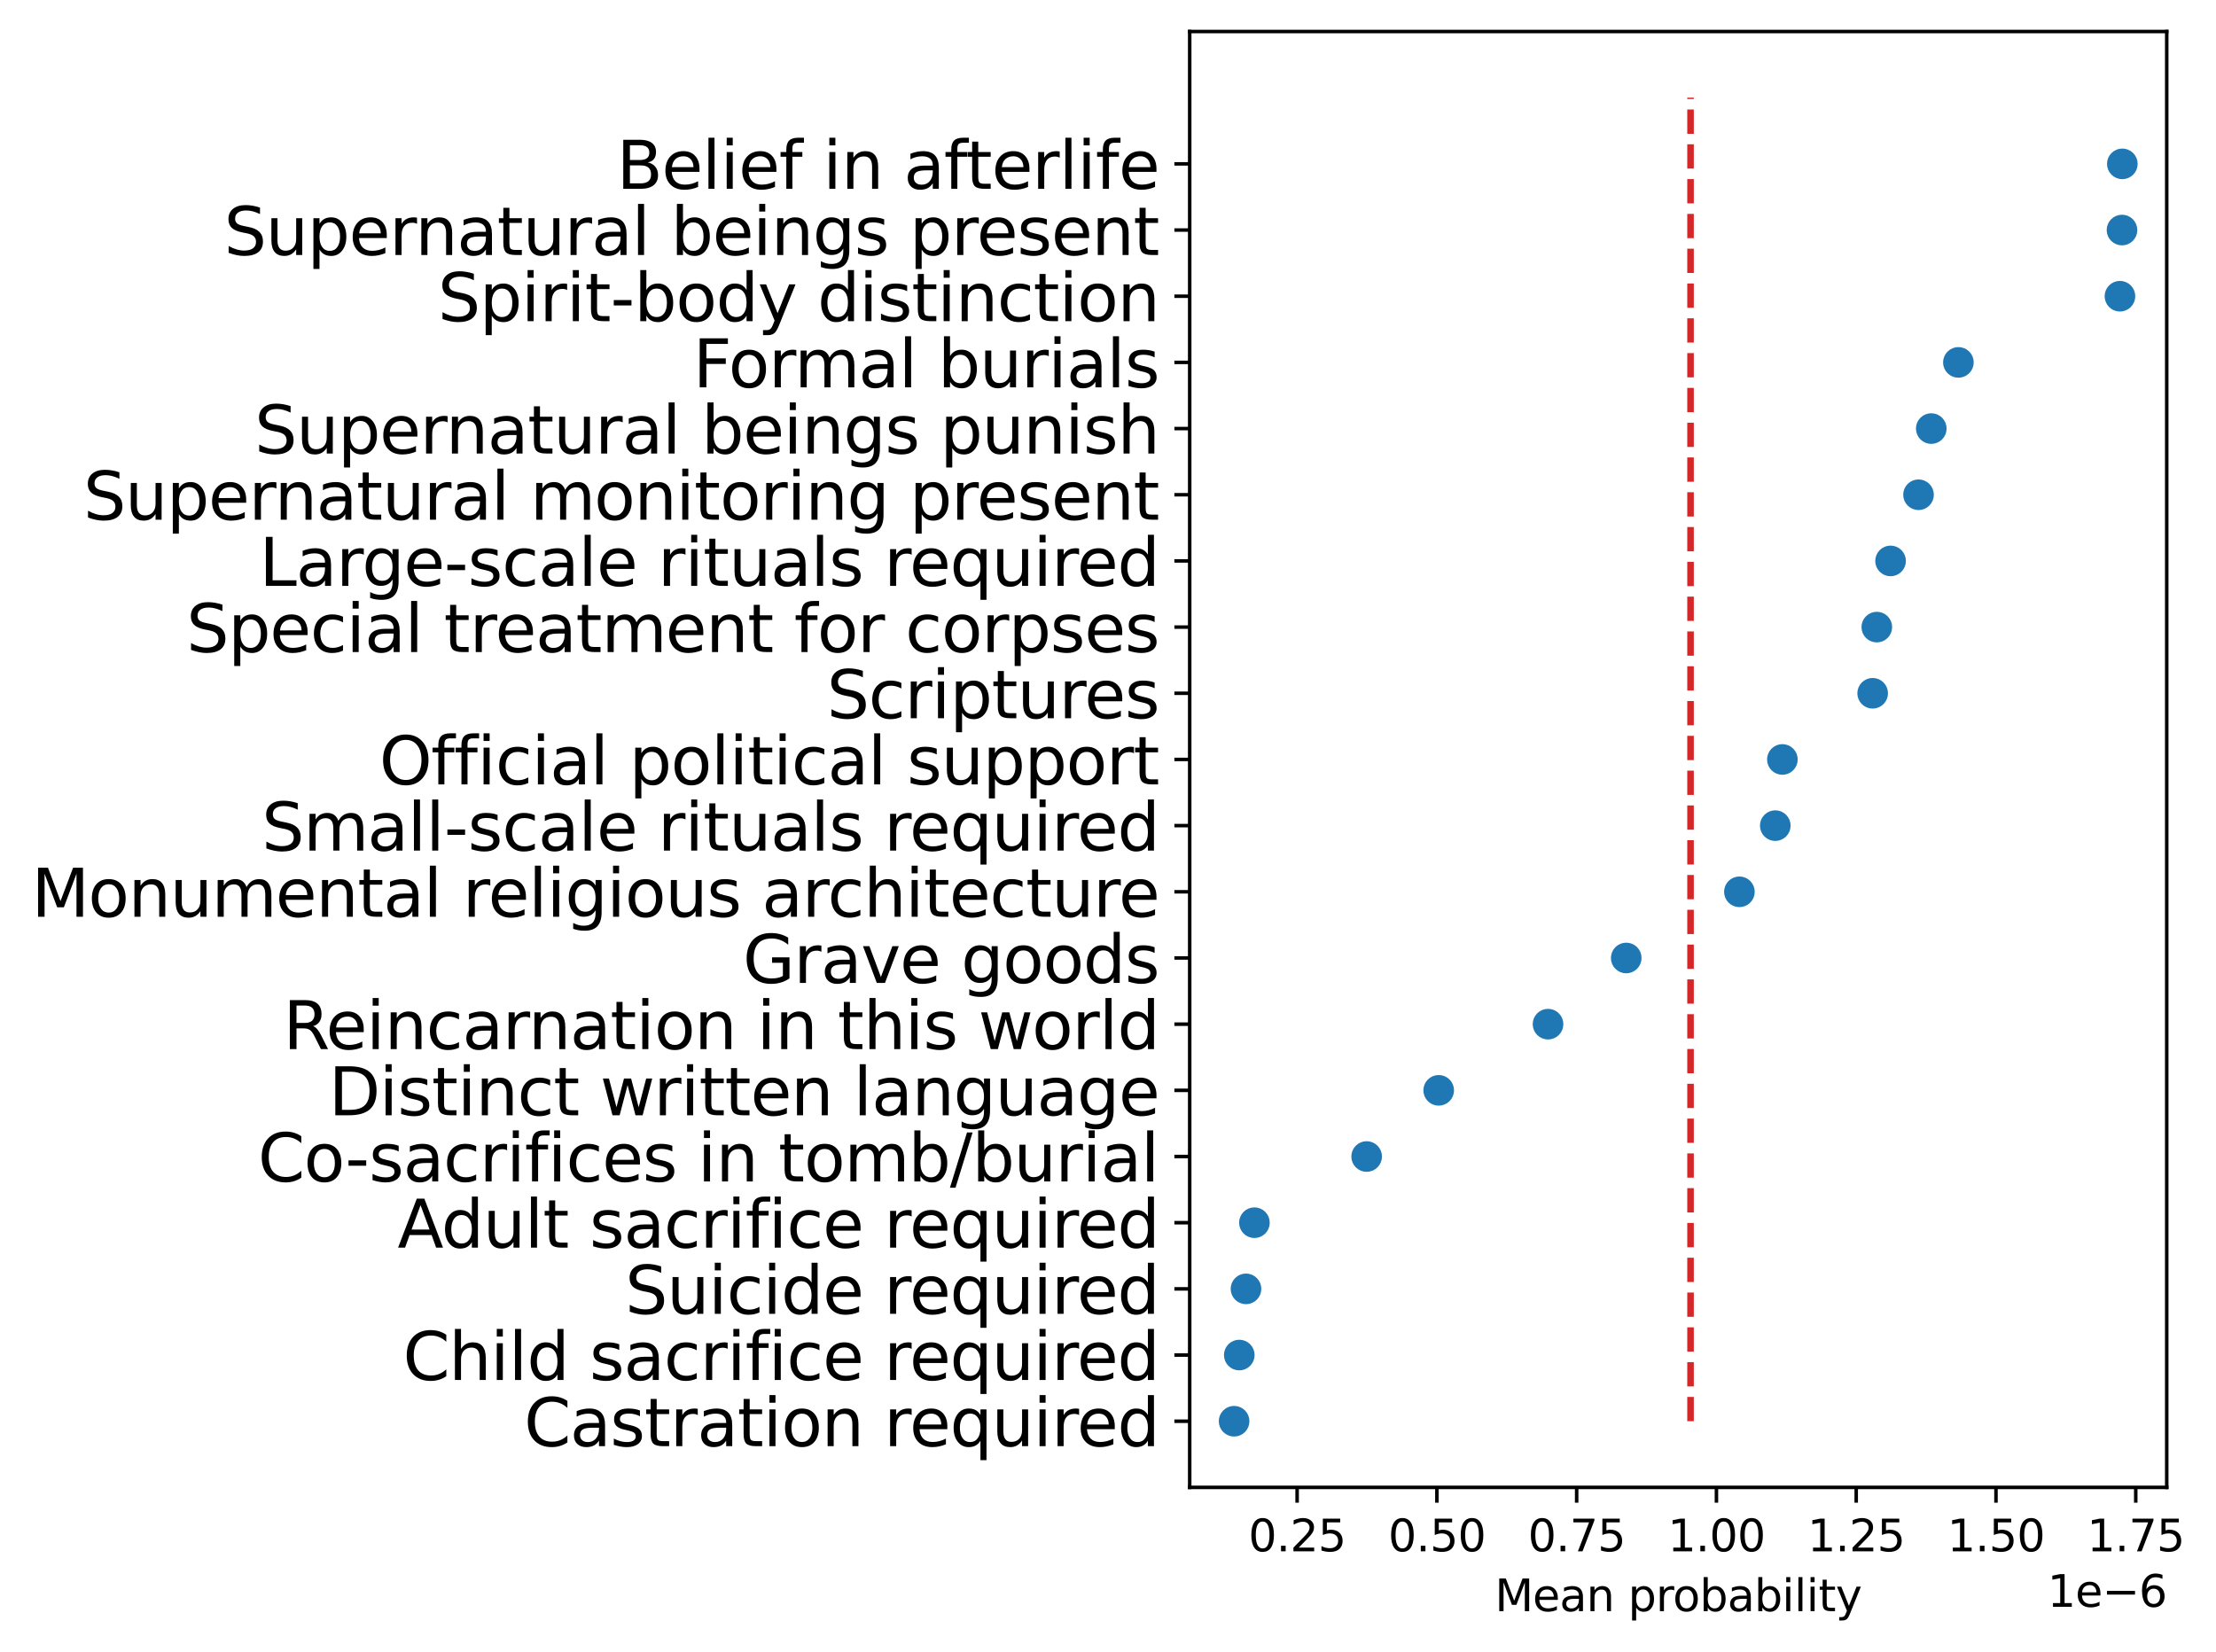<?xml version="1.0" encoding="utf-8" standalone="no"?>
<!DOCTYPE svg PUBLIC "-//W3C//DTD SVG 1.1//EN"
  "http://www.w3.org/Graphics/SVG/1.1/DTD/svg11.dtd">
<svg xmlns:xlink="http://www.w3.org/1999/xlink" width="506.234pt" height="377.396pt" viewBox="0 0 506.234 377.396" xmlns="http://www.w3.org/2000/svg" version="1.1">
 <defs>
  <style type="text/css">*{stroke-linejoin: round; stroke-linecap: butt}</style>
 </defs>
 <g id="figure_1">
  <g id="patch_1">
   <path d="M 0 377.396 
L 506.234 377.396 
L 506.234 0 
L 0 0 
z
" style="fill: #ffffff"/>
  </g>
  <g id="axes_1">
   <g id="patch_2">
    <path d="M 271.78 339.84 
L 494.98 339.84 
L 494.98 7.2 
L 271.78 7.2 
z
" style="fill: #ffffff"/>
   </g>
   <g id="PathCollection_1">
    <defs>
     <path id="me0ae8419fa" d="M 0 3 
C 0.796 3 1.559 2.684 2.121 2.121 
C 2.684 1.559 3 0.796 3 0 
C 3 -0.796 2.684 -1.559 2.121 -2.121 
C 1.559 -2.684 0.796 -3 0 -3 
C -0.796 -3 -1.559 -2.684 -2.121 -2.121 
C -2.684 -1.559 -3 -0.796 -3 0 
C -3 0.796 -2.684 1.559 -2.121 2.121 
C -1.559 2.684 -0.796 3 0 3 
z
" style="stroke: #1f77b4"/>
    </defs>
    <g clip-path="url(#p4488f226e0)">
     <use xlink:href="#me0ae8419fa" x="281.926" y="324.72" style="fill: #1f77b4; stroke: #1f77b4"/>
    </g>
   </g>
   <g id="PathCollection_2">
    <g clip-path="url(#p4488f226e0)">
     <use xlink:href="#me0ae8419fa" x="283.107" y="309.6" style="fill: #1f77b4; stroke: #1f77b4"/>
    </g>
   </g>
   <g id="PathCollection_3">
    <g clip-path="url(#p4488f226e0)">
     <use xlink:href="#me0ae8419fa" x="284.64" y="294.48" style="fill: #1f77b4; stroke: #1f77b4"/>
    </g>
   </g>
   <g id="PathCollection_4">
    <g clip-path="url(#p4488f226e0)">
     <use xlink:href="#me0ae8419fa" x="286.567" y="279.36" style="fill: #1f77b4; stroke: #1f77b4"/>
    </g>
   </g>
   <g id="PathCollection_5">
    <g clip-path="url(#p4488f226e0)">
     <use xlink:href="#me0ae8419fa" x="312.205" y="264.24" style="fill: #1f77b4; stroke: #1f77b4"/>
    </g>
   </g>
   <g id="PathCollection_6">
    <g clip-path="url(#p4488f226e0)">
     <use xlink:href="#me0ae8419fa" x="328.664" y="249.12" style="fill: #1f77b4; stroke: #1f77b4"/>
    </g>
   </g>
   <g id="PathCollection_7">
    <g clip-path="url(#p4488f226e0)">
     <use xlink:href="#me0ae8419fa" x="353.64" y="234" style="fill: #1f77b4; stroke: #1f77b4"/>
    </g>
   </g>
   <g id="PathCollection_8">
    <g clip-path="url(#p4488f226e0)">
     <use xlink:href="#me0ae8419fa" x="371.503" y="218.88" style="fill: #1f77b4; stroke: #1f77b4"/>
    </g>
   </g>
   <g id="PathCollection_9">
    <g clip-path="url(#p4488f226e0)">
     <use xlink:href="#me0ae8419fa" x="397.358" y="203.76" style="fill: #1f77b4; stroke: #1f77b4"/>
    </g>
   </g>
   <g id="PathCollection_10">
    <g clip-path="url(#p4488f226e0)">
     <use xlink:href="#me0ae8419fa" x="405.553" y="188.64" style="fill: #1f77b4; stroke: #1f77b4"/>
    </g>
   </g>
   <g id="PathCollection_11">
    <g clip-path="url(#p4488f226e0)">
     <use xlink:href="#me0ae8419fa" x="407.175" y="173.52" style="fill: #1f77b4; stroke: #1f77b4"/>
    </g>
   </g>
   <g id="PathCollection_12">
    <g clip-path="url(#p4488f226e0)">
     <use xlink:href="#me0ae8419fa" x="427.801" y="158.4" style="fill: #1f77b4; stroke: #1f77b4"/>
    </g>
   </g>
   <g id="PathCollection_13">
    <g clip-path="url(#p4488f226e0)">
     <use xlink:href="#me0ae8419fa" x="428.747" y="143.28" style="fill: #1f77b4; stroke: #1f77b4"/>
    </g>
   </g>
   <g id="PathCollection_14">
    <g clip-path="url(#p4488f226e0)">
     <use xlink:href="#me0ae8419fa" x="431.891" y="128.16" style="fill: #1f77b4; stroke: #1f77b4"/>
    </g>
   </g>
   <g id="PathCollection_15">
    <g clip-path="url(#p4488f226e0)">
     <use xlink:href="#me0ae8419fa" x="438.277" y="113.04" style="fill: #1f77b4; stroke: #1f77b4"/>
    </g>
   </g>
   <g id="PathCollection_16">
    <g clip-path="url(#p4488f226e0)">
     <use xlink:href="#me0ae8419fa" x="441.189" y="97.92" style="fill: #1f77b4; stroke: #1f77b4"/>
    </g>
   </g>
   <g id="PathCollection_17">
    <g clip-path="url(#p4488f226e0)">
     <use xlink:href="#me0ae8419fa" x="447.386" y="82.8" style="fill: #1f77b4; stroke: #1f77b4"/>
    </g>
   </g>
   <g id="PathCollection_18">
    <g clip-path="url(#p4488f226e0)">
     <use xlink:href="#me0ae8419fa" x="484.292" y="67.68" style="fill: #1f77b4; stroke: #1f77b4"/>
    </g>
   </g>
   <g id="PathCollection_19">
    <g clip-path="url(#p4488f226e0)">
     <use xlink:href="#me0ae8419fa" x="484.76" y="52.56" style="fill: #1f77b4; stroke: #1f77b4"/>
    </g>
   </g>
   <g id="PathCollection_20">
    <g clip-path="url(#p4488f226e0)">
     <use xlink:href="#me0ae8419fa" x="484.835" y="37.44" style="fill: #1f77b4; stroke: #1f77b4"/>
    </g>
   </g>
   <g id="matplotlib.axis_1">
    <g id="xtick_1">
     <g id="line2d_1">
      <defs>
       <path id="m51199b77d3" d="M 0 0 
L 0 3.5 
" style="stroke: #000000; stroke-width: 0.8"/>
      </defs>
      <g>
       <use xlink:href="#m51199b77d3" x="296.321" y="339.84" style="stroke: #000000; stroke-width: 0.8"/>
      </g>
     </g>
     <g id="text_1">
      <!-- 0.25 -->
      <g transform="translate(285.188 354.438) scale(0.1 -0.1)">
       <defs>
        <path id="DejaVuSans-30" d="M 2034 4250 
Q 1547 4250 1301 3770 
Q 1056 3291 1056 2328 
Q 1056 1369 1301 889 
Q 1547 409 2034 409 
Q 2525 409 2770 889 
Q 3016 1369 3016 2328 
Q 3016 3291 2770 3770 
Q 2525 4250 2034 4250 
z
M 2034 4750 
Q 2819 4750 3233 4129 
Q 3647 3509 3647 2328 
Q 3647 1150 3233 529 
Q 2819 -91 2034 -91 
Q 1250 -91 836 529 
Q 422 1150 422 2328 
Q 422 3509 836 4129 
Q 1250 4750 2034 4750 
z
" transform="scale(0.016)"/>
        <path id="DejaVuSans-2e" d="M 684 794 
L 1344 794 
L 1344 0 
L 684 0 
L 684 794 
z
" transform="scale(0.016)"/>
        <path id="DejaVuSans-32" d="M 1228 531 
L 3431 531 
L 3431 0 
L 469 0 
L 469 531 
Q 828 903 1448 1529 
Q 2069 2156 2228 2338 
Q 2531 2678 2651 2914 
Q 2772 3150 2772 3378 
Q 2772 3750 2511 3984 
Q 2250 4219 1831 4219 
Q 1534 4219 1204 4116 
Q 875 4013 500 3803 
L 500 4441 
Q 881 4594 1212 4672 
Q 1544 4750 1819 4750 
Q 2544 4750 2975 4387 
Q 3406 4025 3406 3419 
Q 3406 3131 3298 2873 
Q 3191 2616 2906 2266 
Q 2828 2175 2409 1742 
Q 1991 1309 1228 531 
z
" transform="scale(0.016)"/>
        <path id="DejaVuSans-35" d="M 691 4666 
L 3169 4666 
L 3169 4134 
L 1269 4134 
L 1269 2991 
Q 1406 3038 1543 3061 
Q 1681 3084 1819 3084 
Q 2600 3084 3056 2656 
Q 3513 2228 3513 1497 
Q 3513 744 3044 326 
Q 2575 -91 1722 -91 
Q 1428 -91 1123 -41 
Q 819 9 494 109 
L 494 744 
Q 775 591 1075 516 
Q 1375 441 1709 441 
Q 2250 441 2565 725 
Q 2881 1009 2881 1497 
Q 2881 1984 2565 2268 
Q 2250 2553 1709 2553 
Q 1456 2553 1204 2497 
Q 953 2441 691 2322 
L 691 4666 
z
" transform="scale(0.016)"/>
       </defs>
       <use xlink:href="#DejaVuSans-30"/>
       <use xlink:href="#DejaVuSans-2e" x="63.623"/>
       <use xlink:href="#DejaVuSans-32" x="95.41"/>
       <use xlink:href="#DejaVuSans-35" x="159.033"/>
      </g>
     </g>
    </g>
    <g id="xtick_2">
     <g id="line2d_2">
      <g>
       <use xlink:href="#m51199b77d3" x="328.251" y="339.84" style="stroke: #000000; stroke-width: 0.8"/>
      </g>
     </g>
     <g id="text_2">
      <!-- 0.50 -->
      <g transform="translate(317.118 354.438) scale(0.1 -0.1)">
       <use xlink:href="#DejaVuSans-30"/>
       <use xlink:href="#DejaVuSans-2e" x="63.623"/>
       <use xlink:href="#DejaVuSans-35" x="95.41"/>
       <use xlink:href="#DejaVuSans-30" x="159.033"/>
      </g>
     </g>
    </g>
    <g id="xtick_3">
     <g id="line2d_3">
      <g>
       <use xlink:href="#m51199b77d3" x="360.181" y="339.84" style="stroke: #000000; stroke-width: 0.8"/>
      </g>
     </g>
     <g id="text_3">
      <!-- 0.75 -->
      <g transform="translate(349.048 354.438) scale(0.1 -0.1)">
       <defs>
        <path id="DejaVuSans-37" d="M 525 4666 
L 3525 4666 
L 3525 4397 
L 1831 0 
L 1172 0 
L 2766 4134 
L 525 4134 
L 525 4666 
z
" transform="scale(0.016)"/>
       </defs>
       <use xlink:href="#DejaVuSans-30"/>
       <use xlink:href="#DejaVuSans-2e" x="63.623"/>
       <use xlink:href="#DejaVuSans-37" x="95.41"/>
       <use xlink:href="#DejaVuSans-35" x="159.033"/>
      </g>
     </g>
    </g>
    <g id="xtick_4">
     <g id="line2d_4">
      <g>
       <use xlink:href="#m51199b77d3" x="392.111" y="339.84" style="stroke: #000000; stroke-width: 0.8"/>
      </g>
     </g>
     <g id="text_4">
      <!-- 1.00 -->
      <g transform="translate(380.978 354.438) scale(0.1 -0.1)">
       <defs>
        <path id="DejaVuSans-31" d="M 794 531 
L 1825 531 
L 1825 4091 
L 703 3866 
L 703 4441 
L 1819 4666 
L 2450 4666 
L 2450 531 
L 3481 531 
L 3481 0 
L 794 0 
L 794 531 
z
" transform="scale(0.016)"/>
       </defs>
       <use xlink:href="#DejaVuSans-31"/>
       <use xlink:href="#DejaVuSans-2e" x="63.623"/>
       <use xlink:href="#DejaVuSans-30" x="95.41"/>
       <use xlink:href="#DejaVuSans-30" x="159.033"/>
      </g>
     </g>
    </g>
    <g id="xtick_5">
     <g id="line2d_5">
      <g>
       <use xlink:href="#m51199b77d3" x="424.041" y="339.84" style="stroke: #000000; stroke-width: 0.8"/>
      </g>
     </g>
     <g id="text_5">
      <!-- 1.25 -->
      <g transform="translate(412.908 354.438) scale(0.1 -0.1)">
       <use xlink:href="#DejaVuSans-31"/>
       <use xlink:href="#DejaVuSans-2e" x="63.623"/>
       <use xlink:href="#DejaVuSans-32" x="95.41"/>
       <use xlink:href="#DejaVuSans-35" x="159.033"/>
      </g>
     </g>
    </g>
    <g id="xtick_6">
     <g id="line2d_6">
      <g>
       <use xlink:href="#m51199b77d3" x="455.971" y="339.84" style="stroke: #000000; stroke-width: 0.8"/>
      </g>
     </g>
     <g id="text_6">
      <!-- 1.50 -->
      <g transform="translate(444.838 354.438) scale(0.1 -0.1)">
       <use xlink:href="#DejaVuSans-31"/>
       <use xlink:href="#DejaVuSans-2e" x="63.623"/>
       <use xlink:href="#DejaVuSans-35" x="95.41"/>
       <use xlink:href="#DejaVuSans-30" x="159.033"/>
      </g>
     </g>
    </g>
    <g id="xtick_7">
     <g id="line2d_7">
      <g>
       <use xlink:href="#m51199b77d3" x="487.901" y="339.84" style="stroke: #000000; stroke-width: 0.8"/>
      </g>
     </g>
     <g id="text_7">
      <!-- 1.75 -->
      <g transform="translate(476.768 354.438) scale(0.1 -0.1)">
       <use xlink:href="#DejaVuSans-31"/>
       <use xlink:href="#DejaVuSans-2e" x="63.623"/>
       <use xlink:href="#DejaVuSans-37" x="95.41"/>
       <use xlink:href="#DejaVuSans-35" x="159.033"/>
      </g>
     </g>
    </g>
    <g id="text_8">
     <!-- Mean probability -->
     <g transform="translate(341.492 368.117) scale(0.1 -0.1)">
      <defs>
       <path id="DejaVuSans-4d" d="M 628 4666 
L 1569 4666 
L 2759 1491 
L 3956 4666 
L 4897 4666 
L 4897 0 
L 4281 0 
L 4281 4097 
L 3078 897 
L 2444 897 
L 1241 4097 
L 1241 0 
L 628 0 
L 628 4666 
z
" transform="scale(0.016)"/>
       <path id="DejaVuSans-65" d="M 3597 1894 
L 3597 1613 
L 953 1613 
Q 991 1019 1311 708 
Q 1631 397 2203 397 
Q 2534 397 2845 478 
Q 3156 559 3463 722 
L 3463 178 
Q 3153 47 2828 -22 
Q 2503 -91 2169 -91 
Q 1331 -91 842 396 
Q 353 884 353 1716 
Q 353 2575 817 3079 
Q 1281 3584 2069 3584 
Q 2775 3584 3186 3129 
Q 3597 2675 3597 1894 
z
M 3022 2063 
Q 3016 2534 2758 2815 
Q 2500 3097 2075 3097 
Q 1594 3097 1305 2825 
Q 1016 2553 972 2059 
L 3022 2063 
z
" transform="scale(0.016)"/>
       <path id="DejaVuSans-61" d="M 2194 1759 
Q 1497 1759 1228 1600 
Q 959 1441 959 1056 
Q 959 750 1161 570 
Q 1363 391 1709 391 
Q 2188 391 2477 730 
Q 2766 1069 2766 1631 
L 2766 1759 
L 2194 1759 
z
M 3341 1997 
L 3341 0 
L 2766 0 
L 2766 531 
Q 2569 213 2275 61 
Q 1981 -91 1556 -91 
Q 1019 -91 701 211 
Q 384 513 384 1019 
Q 384 1609 779 1909 
Q 1175 2209 1959 2209 
L 2766 2209 
L 2766 2266 
Q 2766 2663 2505 2880 
Q 2244 3097 1772 3097 
Q 1472 3097 1187 3025 
Q 903 2953 641 2809 
L 641 3341 
Q 956 3463 1253 3523 
Q 1550 3584 1831 3584 
Q 2591 3584 2966 3190 
Q 3341 2797 3341 1997 
z
" transform="scale(0.016)"/>
       <path id="DejaVuSans-6e" d="M 3513 2113 
L 3513 0 
L 2938 0 
L 2938 2094 
Q 2938 2591 2744 2837 
Q 2550 3084 2163 3084 
Q 1697 3084 1428 2787 
Q 1159 2491 1159 1978 
L 1159 0 
L 581 0 
L 581 3500 
L 1159 3500 
L 1159 2956 
Q 1366 3272 1645 3428 
Q 1925 3584 2291 3584 
Q 2894 3584 3203 3211 
Q 3513 2838 3513 2113 
z
" transform="scale(0.016)"/>
       <path id="DejaVuSans-20" transform="scale(0.016)"/>
       <path id="DejaVuSans-70" d="M 1159 525 
L 1159 -1331 
L 581 -1331 
L 581 3500 
L 1159 3500 
L 1159 2969 
Q 1341 3281 1617 3432 
Q 1894 3584 2278 3584 
Q 2916 3584 3314 3078 
Q 3713 2572 3713 1747 
Q 3713 922 3314 415 
Q 2916 -91 2278 -91 
Q 1894 -91 1617 61 
Q 1341 213 1159 525 
z
M 3116 1747 
Q 3116 2381 2855 2742 
Q 2594 3103 2138 3103 
Q 1681 3103 1420 2742 
Q 1159 2381 1159 1747 
Q 1159 1113 1420 752 
Q 1681 391 2138 391 
Q 2594 391 2855 752 
Q 3116 1113 3116 1747 
z
" transform="scale(0.016)"/>
       <path id="DejaVuSans-72" d="M 2631 2963 
Q 2534 3019 2420 3045 
Q 2306 3072 2169 3072 
Q 1681 3072 1420 2755 
Q 1159 2438 1159 1844 
L 1159 0 
L 581 0 
L 581 3500 
L 1159 3500 
L 1159 2956 
Q 1341 3275 1631 3429 
Q 1922 3584 2338 3584 
Q 2397 3584 2469 3576 
Q 2541 3569 2628 3553 
L 2631 2963 
z
" transform="scale(0.016)"/>
       <path id="DejaVuSans-6f" d="M 1959 3097 
Q 1497 3097 1228 2736 
Q 959 2375 959 1747 
Q 959 1119 1226 758 
Q 1494 397 1959 397 
Q 2419 397 2687 759 
Q 2956 1122 2956 1747 
Q 2956 2369 2687 2733 
Q 2419 3097 1959 3097 
z
M 1959 3584 
Q 2709 3584 3137 3096 
Q 3566 2609 3566 1747 
Q 3566 888 3137 398 
Q 2709 -91 1959 -91 
Q 1206 -91 779 398 
Q 353 888 353 1747 
Q 353 2609 779 3096 
Q 1206 3584 1959 3584 
z
" transform="scale(0.016)"/>
       <path id="DejaVuSans-62" d="M 3116 1747 
Q 3116 2381 2855 2742 
Q 2594 3103 2138 3103 
Q 1681 3103 1420 2742 
Q 1159 2381 1159 1747 
Q 1159 1113 1420 752 
Q 1681 391 2138 391 
Q 2594 391 2855 752 
Q 3116 1113 3116 1747 
z
M 1159 2969 
Q 1341 3281 1617 3432 
Q 1894 3584 2278 3584 
Q 2916 3584 3314 3078 
Q 3713 2572 3713 1747 
Q 3713 922 3314 415 
Q 2916 -91 2278 -91 
Q 1894 -91 1617 61 
Q 1341 213 1159 525 
L 1159 0 
L 581 0 
L 581 4863 
L 1159 4863 
L 1159 2969 
z
" transform="scale(0.016)"/>
       <path id="DejaVuSans-69" d="M 603 3500 
L 1178 3500 
L 1178 0 
L 603 0 
L 603 3500 
z
M 603 4863 
L 1178 4863 
L 1178 4134 
L 603 4134 
L 603 4863 
z
" transform="scale(0.016)"/>
       <path id="DejaVuSans-6c" d="M 603 4863 
L 1178 4863 
L 1178 0 
L 603 0 
L 603 4863 
z
" transform="scale(0.016)"/>
       <path id="DejaVuSans-74" d="M 1172 4494 
L 1172 3500 
L 2356 3500 
L 2356 3053 
L 1172 3053 
L 1172 1153 
Q 1172 725 1289 603 
Q 1406 481 1766 481 
L 2356 481 
L 2356 0 
L 1766 0 
Q 1100 0 847 248 
Q 594 497 594 1153 
L 594 3053 
L 172 3053 
L 172 3500 
L 594 3500 
L 594 4494 
L 1172 4494 
z
" transform="scale(0.016)"/>
       <path id="DejaVuSans-79" d="M 2059 -325 
Q 1816 -950 1584 -1140 
Q 1353 -1331 966 -1331 
L 506 -1331 
L 506 -850 
L 844 -850 
Q 1081 -850 1212 -737 
Q 1344 -625 1503 -206 
L 1606 56 
L 191 3500 
L 800 3500 
L 1894 763 
L 2988 3500 
L 3597 3500 
L 2059 -325 
z
" transform="scale(0.016)"/>
      </defs>
      <use xlink:href="#DejaVuSans-4d"/>
      <use xlink:href="#DejaVuSans-65" x="86.279"/>
      <use xlink:href="#DejaVuSans-61" x="147.803"/>
      <use xlink:href="#DejaVuSans-6e" x="209.082"/>
      <use xlink:href="#DejaVuSans-20" x="272.461"/>
      <use xlink:href="#DejaVuSans-70" x="304.248"/>
      <use xlink:href="#DejaVuSans-72" x="367.725"/>
      <use xlink:href="#DejaVuSans-6f" x="406.588"/>
      <use xlink:href="#DejaVuSans-62" x="467.77"/>
      <use xlink:href="#DejaVuSans-61" x="531.246"/>
      <use xlink:href="#DejaVuSans-62" x="592.525"/>
      <use xlink:href="#DejaVuSans-69" x="656.002"/>
      <use xlink:href="#DejaVuSans-6c" x="683.785"/>
      <use xlink:href="#DejaVuSans-69" x="711.568"/>
      <use xlink:href="#DejaVuSans-74" x="739.352"/>
      <use xlink:href="#DejaVuSans-79" x="778.561"/>
     </g>
    </g>
    <g id="text_9">
     <!-- 1e−6 -->
     <g transform="translate(467.723 367.117) scale(0.1 -0.1)">
      <defs>
       <path id="DejaVuSans-2212" d="M 678 2272 
L 4684 2272 
L 4684 1741 
L 678 1741 
L 678 2272 
z
" transform="scale(0.016)"/>
       <path id="DejaVuSans-36" d="M 2113 2584 
Q 1688 2584 1439 2293 
Q 1191 2003 1191 1497 
Q 1191 994 1439 701 
Q 1688 409 2113 409 
Q 2538 409 2786 701 
Q 3034 994 3034 1497 
Q 3034 2003 2786 2293 
Q 2538 2584 2113 2584 
z
M 3366 4563 
L 3366 3988 
Q 3128 4100 2886 4159 
Q 2644 4219 2406 4219 
Q 1781 4219 1451 3797 
Q 1122 3375 1075 2522 
Q 1259 2794 1537 2939 
Q 1816 3084 2150 3084 
Q 2853 3084 3261 2657 
Q 3669 2231 3669 1497 
Q 3669 778 3244 343 
Q 2819 -91 2113 -91 
Q 1303 -91 875 529 
Q 447 1150 447 2328 
Q 447 3434 972 4092 
Q 1497 4750 2381 4750 
Q 2619 4750 2861 4703 
Q 3103 4656 3366 4563 
z
" transform="scale(0.016)"/>
      </defs>
      <use xlink:href="#DejaVuSans-31"/>
      <use xlink:href="#DejaVuSans-65" x="63.623"/>
      <use xlink:href="#DejaVuSans-2212" x="125.146"/>
      <use xlink:href="#DejaVuSans-36" x="208.936"/>
     </g>
    </g>
   </g>
   <g id="matplotlib.axis_2">
    <g id="ytick_1">
     <g id="line2d_8">
      <defs>
       <path id="m5f441877f3" d="M 0 0 
L -3.5 0 
" style="stroke: #000000; stroke-width: 0.8"/>
      </defs>
      <g>
       <use xlink:href="#m5f441877f3" x="271.78" y="324.72" style="stroke: #000000; stroke-width: 0.8"/>
      </g>
     </g>
     <g id="text_10">
      <!-- Castration required -->
      <g transform="translate(119.726 330.419) scale(0.15 -0.15)">
       <defs>
        <path id="DejaVuSans-43" d="M 4122 4306 
L 4122 3641 
Q 3803 3938 3442 4084 
Q 3081 4231 2675 4231 
Q 1875 4231 1450 3742 
Q 1025 3253 1025 2328 
Q 1025 1406 1450 917 
Q 1875 428 2675 428 
Q 3081 428 3442 575 
Q 3803 722 4122 1019 
L 4122 359 
Q 3791 134 3420 21 
Q 3050 -91 2638 -91 
Q 1578 -91 968 557 
Q 359 1206 359 2328 
Q 359 3453 968 4101 
Q 1578 4750 2638 4750 
Q 3056 4750 3426 4639 
Q 3797 4528 4122 4306 
z
" transform="scale(0.016)"/>
        <path id="DejaVuSans-73" d="M 2834 3397 
L 2834 2853 
Q 2591 2978 2328 3040 
Q 2066 3103 1784 3103 
Q 1356 3103 1142 2972 
Q 928 2841 928 2578 
Q 928 2378 1081 2264 
Q 1234 2150 1697 2047 
L 1894 2003 
Q 2506 1872 2764 1633 
Q 3022 1394 3022 966 
Q 3022 478 2636 193 
Q 2250 -91 1575 -91 
Q 1294 -91 989 -36 
Q 684 19 347 128 
L 347 722 
Q 666 556 975 473 
Q 1284 391 1588 391 
Q 1994 391 2212 530 
Q 2431 669 2431 922 
Q 2431 1156 2273 1281 
Q 2116 1406 1581 1522 
L 1381 1569 
Q 847 1681 609 1914 
Q 372 2147 372 2553 
Q 372 3047 722 3315 
Q 1072 3584 1716 3584 
Q 2034 3584 2315 3537 
Q 2597 3491 2834 3397 
z
" transform="scale(0.016)"/>
        <path id="DejaVuSans-71" d="M 947 1747 
Q 947 1113 1208 752 
Q 1469 391 1925 391 
Q 2381 391 2643 752 
Q 2906 1113 2906 1747 
Q 2906 2381 2643 2742 
Q 2381 3103 1925 3103 
Q 1469 3103 1208 2742 
Q 947 2381 947 1747 
z
M 2906 525 
Q 2725 213 2448 61 
Q 2172 -91 1784 -91 
Q 1150 -91 751 415 
Q 353 922 353 1747 
Q 353 2572 751 3078 
Q 1150 3584 1784 3584 
Q 2172 3584 2448 3432 
Q 2725 3281 2906 2969 
L 2906 3500 
L 3481 3500 
L 3481 -1331 
L 2906 -1331 
L 2906 525 
z
" transform="scale(0.016)"/>
        <path id="DejaVuSans-75" d="M 544 1381 
L 544 3500 
L 1119 3500 
L 1119 1403 
Q 1119 906 1312 657 
Q 1506 409 1894 409 
Q 2359 409 2629 706 
Q 2900 1003 2900 1516 
L 2900 3500 
L 3475 3500 
L 3475 0 
L 2900 0 
L 2900 538 
Q 2691 219 2414 64 
Q 2138 -91 1772 -91 
Q 1169 -91 856 284 
Q 544 659 544 1381 
z
M 1991 3584 
L 1991 3584 
z
" transform="scale(0.016)"/>
        <path id="DejaVuSans-64" d="M 2906 2969 
L 2906 4863 
L 3481 4863 
L 3481 0 
L 2906 0 
L 2906 525 
Q 2725 213 2448 61 
Q 2172 -91 1784 -91 
Q 1150 -91 751 415 
Q 353 922 353 1747 
Q 353 2572 751 3078 
Q 1150 3584 1784 3584 
Q 2172 3584 2448 3432 
Q 2725 3281 2906 2969 
z
M 947 1747 
Q 947 1113 1208 752 
Q 1469 391 1925 391 
Q 2381 391 2643 752 
Q 2906 1113 2906 1747 
Q 2906 2381 2643 2742 
Q 2381 3103 1925 3103 
Q 1469 3103 1208 2742 
Q 947 2381 947 1747 
z
" transform="scale(0.016)"/>
       </defs>
       <use xlink:href="#DejaVuSans-43"/>
       <use xlink:href="#DejaVuSans-61" x="69.824"/>
       <use xlink:href="#DejaVuSans-73" x="131.104"/>
       <use xlink:href="#DejaVuSans-74" x="183.203"/>
       <use xlink:href="#DejaVuSans-72" x="222.412"/>
       <use xlink:href="#DejaVuSans-61" x="263.525"/>
       <use xlink:href="#DejaVuSans-74" x="324.805"/>
       <use xlink:href="#DejaVuSans-69" x="364.014"/>
       <use xlink:href="#DejaVuSans-6f" x="391.797"/>
       <use xlink:href="#DejaVuSans-6e" x="452.979"/>
       <use xlink:href="#DejaVuSans-20" x="516.357"/>
       <use xlink:href="#DejaVuSans-72" x="548.145"/>
       <use xlink:href="#DejaVuSans-65" x="587.008"/>
       <use xlink:href="#DejaVuSans-71" x="648.531"/>
       <use xlink:href="#DejaVuSans-75" x="712.008"/>
       <use xlink:href="#DejaVuSans-69" x="775.387"/>
       <use xlink:href="#DejaVuSans-72" x="803.17"/>
       <use xlink:href="#DejaVuSans-65" x="842.033"/>
       <use xlink:href="#DejaVuSans-64" x="903.557"/>
      </g>
     </g>
    </g>
    <g id="ytick_2">
     <g id="line2d_9">
      <g>
       <use xlink:href="#m5f441877f3" x="271.78" y="309.6" style="stroke: #000000; stroke-width: 0.8"/>
      </g>
     </g>
     <g id="text_11">
      <!-- Child sacrifice required -->
      <g transform="translate(92.06 315.299) scale(0.15 -0.15)">
       <defs>
        <path id="DejaVuSans-68" d="M 3513 2113 
L 3513 0 
L 2938 0 
L 2938 2094 
Q 2938 2591 2744 2837 
Q 2550 3084 2163 3084 
Q 1697 3084 1428 2787 
Q 1159 2491 1159 1978 
L 1159 0 
L 581 0 
L 581 4863 
L 1159 4863 
L 1159 2956 
Q 1366 3272 1645 3428 
Q 1925 3584 2291 3584 
Q 2894 3584 3203 3211 
Q 3513 2838 3513 2113 
z
" transform="scale(0.016)"/>
        <path id="DejaVuSans-63" d="M 3122 3366 
L 3122 2828 
Q 2878 2963 2633 3030 
Q 2388 3097 2138 3097 
Q 1578 3097 1268 2742 
Q 959 2388 959 1747 
Q 959 1106 1268 751 
Q 1578 397 2138 397 
Q 2388 397 2633 464 
Q 2878 531 3122 666 
L 3122 134 
Q 2881 22 2623 -34 
Q 2366 -91 2075 -91 
Q 1284 -91 818 406 
Q 353 903 353 1747 
Q 353 2603 823 3093 
Q 1294 3584 2113 3584 
Q 2378 3584 2631 3529 
Q 2884 3475 3122 3366 
z
" transform="scale(0.016)"/>
        <path id="DejaVuSans-66" d="M 2375 4863 
L 2375 4384 
L 1825 4384 
Q 1516 4384 1395 4259 
Q 1275 4134 1275 3809 
L 1275 3500 
L 2222 3500 
L 2222 3053 
L 1275 3053 
L 1275 0 
L 697 0 
L 697 3053 
L 147 3053 
L 147 3500 
L 697 3500 
L 697 3744 
Q 697 4328 969 4595 
Q 1241 4863 1831 4863 
L 2375 4863 
z
" transform="scale(0.016)"/>
       </defs>
       <use xlink:href="#DejaVuSans-43"/>
       <use xlink:href="#DejaVuSans-68" x="69.824"/>
       <use xlink:href="#DejaVuSans-69" x="133.203"/>
       <use xlink:href="#DejaVuSans-6c" x="160.986"/>
       <use xlink:href="#DejaVuSans-64" x="188.77"/>
       <use xlink:href="#DejaVuSans-20" x="252.246"/>
       <use xlink:href="#DejaVuSans-73" x="284.033"/>
       <use xlink:href="#DejaVuSans-61" x="336.133"/>
       <use xlink:href="#DejaVuSans-63" x="397.412"/>
       <use xlink:href="#DejaVuSans-72" x="452.393"/>
       <use xlink:href="#DejaVuSans-69" x="493.506"/>
       <use xlink:href="#DejaVuSans-66" x="521.289"/>
       <use xlink:href="#DejaVuSans-69" x="556.494"/>
       <use xlink:href="#DejaVuSans-63" x="584.277"/>
       <use xlink:href="#DejaVuSans-65" x="639.258"/>
       <use xlink:href="#DejaVuSans-20" x="700.781"/>
       <use xlink:href="#DejaVuSans-72" x="732.568"/>
       <use xlink:href="#DejaVuSans-65" x="771.432"/>
       <use xlink:href="#DejaVuSans-71" x="832.955"/>
       <use xlink:href="#DejaVuSans-75" x="896.432"/>
       <use xlink:href="#DejaVuSans-69" x="959.811"/>
       <use xlink:href="#DejaVuSans-72" x="987.594"/>
       <use xlink:href="#DejaVuSans-65" x="1026.457"/>
       <use xlink:href="#DejaVuSans-64" x="1087.98"/>
      </g>
     </g>
    </g>
    <g id="ytick_3">
     <g id="line2d_10">
      <g>
       <use xlink:href="#m5f441877f3" x="271.78" y="294.48" style="stroke: #000000; stroke-width: 0.8"/>
      </g>
     </g>
     <g id="text_12">
      <!-- Suicide required -->
      <g transform="translate(142.814 300.179) scale(0.15 -0.15)">
       <defs>
        <path id="DejaVuSans-53" d="M 3425 4513 
L 3425 3897 
Q 3066 4069 2747 4153 
Q 2428 4238 2131 4238 
Q 1616 4238 1336 4038 
Q 1056 3838 1056 3469 
Q 1056 3159 1242 3001 
Q 1428 2844 1947 2747 
L 2328 2669 
Q 3034 2534 3370 2195 
Q 3706 1856 3706 1288 
Q 3706 609 3251 259 
Q 2797 -91 1919 -91 
Q 1588 -91 1214 -16 
Q 841 59 441 206 
L 441 856 
Q 825 641 1194 531 
Q 1563 422 1919 422 
Q 2459 422 2753 634 
Q 3047 847 3047 1241 
Q 3047 1584 2836 1778 
Q 2625 1972 2144 2069 
L 1759 2144 
Q 1053 2284 737 2584 
Q 422 2884 422 3419 
Q 422 4038 858 4394 
Q 1294 4750 2059 4750 
Q 2388 4750 2728 4690 
Q 3069 4631 3425 4513 
z
" transform="scale(0.016)"/>
       </defs>
       <use xlink:href="#DejaVuSans-53"/>
       <use xlink:href="#DejaVuSans-75" x="63.477"/>
       <use xlink:href="#DejaVuSans-69" x="126.855"/>
       <use xlink:href="#DejaVuSans-63" x="154.639"/>
       <use xlink:href="#DejaVuSans-69" x="209.619"/>
       <use xlink:href="#DejaVuSans-64" x="237.402"/>
       <use xlink:href="#DejaVuSans-65" x="300.879"/>
       <use xlink:href="#DejaVuSans-20" x="362.402"/>
       <use xlink:href="#DejaVuSans-72" x="394.189"/>
       <use xlink:href="#DejaVuSans-65" x="433.053"/>
       <use xlink:href="#DejaVuSans-71" x="494.576"/>
       <use xlink:href="#DejaVuSans-75" x="558.053"/>
       <use xlink:href="#DejaVuSans-69" x="621.432"/>
       <use xlink:href="#DejaVuSans-72" x="649.215"/>
       <use xlink:href="#DejaVuSans-65" x="688.078"/>
       <use xlink:href="#DejaVuSans-64" x="749.602"/>
      </g>
     </g>
    </g>
    <g id="ytick_4">
     <g id="line2d_11">
      <g>
       <use xlink:href="#m5f441877f3" x="271.78" y="279.36" style="stroke: #000000; stroke-width: 0.8"/>
      </g>
     </g>
     <g id="text_13">
      <!-- Adult sacrifice required -->
      <g transform="translate(90.823 285.059) scale(0.15 -0.15)">
       <defs>
        <path id="DejaVuSans-41" d="M 2188 4044 
L 1331 1722 
L 3047 1722 
L 2188 4044 
z
M 1831 4666 
L 2547 4666 
L 4325 0 
L 3669 0 
L 3244 1197 
L 1141 1197 
L 716 0 
L 50 0 
L 1831 4666 
z
" transform="scale(0.016)"/>
       </defs>
       <use xlink:href="#DejaVuSans-41"/>
       <use xlink:href="#DejaVuSans-64" x="66.658"/>
       <use xlink:href="#DejaVuSans-75" x="130.135"/>
       <use xlink:href="#DejaVuSans-6c" x="193.514"/>
       <use xlink:href="#DejaVuSans-74" x="221.297"/>
       <use xlink:href="#DejaVuSans-20" x="260.506"/>
       <use xlink:href="#DejaVuSans-73" x="292.293"/>
       <use xlink:href="#DejaVuSans-61" x="344.393"/>
       <use xlink:href="#DejaVuSans-63" x="405.672"/>
       <use xlink:href="#DejaVuSans-72" x="460.652"/>
       <use xlink:href="#DejaVuSans-69" x="501.766"/>
       <use xlink:href="#DejaVuSans-66" x="529.549"/>
       <use xlink:href="#DejaVuSans-69" x="564.754"/>
       <use xlink:href="#DejaVuSans-63" x="592.537"/>
       <use xlink:href="#DejaVuSans-65" x="647.518"/>
       <use xlink:href="#DejaVuSans-20" x="709.041"/>
       <use xlink:href="#DejaVuSans-72" x="740.828"/>
       <use xlink:href="#DejaVuSans-65" x="779.691"/>
       <use xlink:href="#DejaVuSans-71" x="841.215"/>
       <use xlink:href="#DejaVuSans-75" x="904.691"/>
       <use xlink:href="#DejaVuSans-69" x="968.07"/>
       <use xlink:href="#DejaVuSans-72" x="995.854"/>
       <use xlink:href="#DejaVuSans-65" x="1034.717"/>
       <use xlink:href="#DejaVuSans-64" x="1096.24"/>
      </g>
     </g>
    </g>
    <g id="ytick_5">
     <g id="line2d_12">
      <g>
       <use xlink:href="#m5f441877f3" x="271.78" y="264.24" style="stroke: #000000; stroke-width: 0.8"/>
      </g>
     </g>
     <g id="text_14">
      <!-- Co-sacrifices in tomb/burial -->
      <g transform="translate(58.934 269.939) scale(0.15 -0.15)">
       <defs>
        <path id="DejaVuSans-2d" d="M 313 2009 
L 1997 2009 
L 1997 1497 
L 313 1497 
L 313 2009 
z
" transform="scale(0.016)"/>
        <path id="DejaVuSans-6d" d="M 3328 2828 
Q 3544 3216 3844 3400 
Q 4144 3584 4550 3584 
Q 5097 3584 5394 3201 
Q 5691 2819 5691 2113 
L 5691 0 
L 5113 0 
L 5113 2094 
Q 5113 2597 4934 2840 
Q 4756 3084 4391 3084 
Q 3944 3084 3684 2787 
Q 3425 2491 3425 1978 
L 3425 0 
L 2847 0 
L 2847 2094 
Q 2847 2600 2669 2842 
Q 2491 3084 2119 3084 
Q 1678 3084 1418 2786 
Q 1159 2488 1159 1978 
L 1159 0 
L 581 0 
L 581 3500 
L 1159 3500 
L 1159 2956 
Q 1356 3278 1631 3431 
Q 1906 3584 2284 3584 
Q 2666 3584 2933 3390 
Q 3200 3197 3328 2828 
z
" transform="scale(0.016)"/>
        <path id="DejaVuSans-2f" d="M 1625 4666 
L 2156 4666 
L 531 -594 
L 0 -594 
L 1625 4666 
z
" transform="scale(0.016)"/>
       </defs>
       <use xlink:href="#DejaVuSans-43"/>
       <use xlink:href="#DejaVuSans-6f" x="69.824"/>
       <use xlink:href="#DejaVuSans-2d" x="132.881"/>
       <use xlink:href="#DejaVuSans-73" x="168.965"/>
       <use xlink:href="#DejaVuSans-61" x="221.064"/>
       <use xlink:href="#DejaVuSans-63" x="282.344"/>
       <use xlink:href="#DejaVuSans-72" x="337.324"/>
       <use xlink:href="#DejaVuSans-69" x="378.438"/>
       <use xlink:href="#DejaVuSans-66" x="406.221"/>
       <use xlink:href="#DejaVuSans-69" x="441.426"/>
       <use xlink:href="#DejaVuSans-63" x="469.209"/>
       <use xlink:href="#DejaVuSans-65" x="524.189"/>
       <use xlink:href="#DejaVuSans-73" x="585.713"/>
       <use xlink:href="#DejaVuSans-20" x="637.812"/>
       <use xlink:href="#DejaVuSans-69" x="669.6"/>
       <use xlink:href="#DejaVuSans-6e" x="697.383"/>
       <use xlink:href="#DejaVuSans-20" x="760.762"/>
       <use xlink:href="#DejaVuSans-74" x="792.549"/>
       <use xlink:href="#DejaVuSans-6f" x="831.758"/>
       <use xlink:href="#DejaVuSans-6d" x="892.939"/>
       <use xlink:href="#DejaVuSans-62" x="990.352"/>
       <use xlink:href="#DejaVuSans-2f" x="1053.828"/>
       <use xlink:href="#DejaVuSans-62" x="1087.52"/>
       <use xlink:href="#DejaVuSans-75" x="1150.996"/>
       <use xlink:href="#DejaVuSans-72" x="1214.375"/>
       <use xlink:href="#DejaVuSans-69" x="1255.488"/>
       <use xlink:href="#DejaVuSans-61" x="1283.271"/>
       <use xlink:href="#DejaVuSans-6c" x="1344.551"/>
      </g>
     </g>
    </g>
    <g id="ytick_6">
     <g id="line2d_13">
      <g>
       <use xlink:href="#m5f441877f3" x="271.78" y="249.12" style="stroke: #000000; stroke-width: 0.8"/>
      </g>
     </g>
     <g id="text_15">
      <!-- Distinct written language -->
      <g transform="translate(75.096 254.819) scale(0.15 -0.15)">
       <defs>
        <path id="DejaVuSans-44" d="M 1259 4147 
L 1259 519 
L 2022 519 
Q 2988 519 3436 956 
Q 3884 1394 3884 2338 
Q 3884 3275 3436 3711 
Q 2988 4147 2022 4147 
L 1259 4147 
z
M 628 4666 
L 1925 4666 
Q 3281 4666 3915 4102 
Q 4550 3538 4550 2338 
Q 4550 1131 3912 565 
Q 3275 0 1925 0 
L 628 0 
L 628 4666 
z
" transform="scale(0.016)"/>
        <path id="DejaVuSans-77" d="M 269 3500 
L 844 3500 
L 1563 769 
L 2278 3500 
L 2956 3500 
L 3675 769 
L 4391 3500 
L 4966 3500 
L 4050 0 
L 3372 0 
L 2619 2869 
L 1863 0 
L 1184 0 
L 269 3500 
z
" transform="scale(0.016)"/>
        <path id="DejaVuSans-67" d="M 2906 1791 
Q 2906 2416 2648 2759 
Q 2391 3103 1925 3103 
Q 1463 3103 1205 2759 
Q 947 2416 947 1791 
Q 947 1169 1205 825 
Q 1463 481 1925 481 
Q 2391 481 2648 825 
Q 2906 1169 2906 1791 
z
M 3481 434 
Q 3481 -459 3084 -895 
Q 2688 -1331 1869 -1331 
Q 1566 -1331 1297 -1286 
Q 1028 -1241 775 -1147 
L 775 -588 
Q 1028 -725 1275 -790 
Q 1522 -856 1778 -856 
Q 2344 -856 2625 -561 
Q 2906 -266 2906 331 
L 2906 616 
Q 2728 306 2450 153 
Q 2172 0 1784 0 
Q 1141 0 747 490 
Q 353 981 353 1791 
Q 353 2603 747 3093 
Q 1141 3584 1784 3584 
Q 2172 3584 2450 3431 
Q 2728 3278 2906 2969 
L 2906 3500 
L 3481 3500 
L 3481 434 
z
" transform="scale(0.016)"/>
       </defs>
       <use xlink:href="#DejaVuSans-44"/>
       <use xlink:href="#DejaVuSans-69" x="77.002"/>
       <use xlink:href="#DejaVuSans-73" x="104.785"/>
       <use xlink:href="#DejaVuSans-74" x="156.885"/>
       <use xlink:href="#DejaVuSans-69" x="196.094"/>
       <use xlink:href="#DejaVuSans-6e" x="223.877"/>
       <use xlink:href="#DejaVuSans-63" x="287.256"/>
       <use xlink:href="#DejaVuSans-74" x="342.236"/>
       <use xlink:href="#DejaVuSans-20" x="381.445"/>
       <use xlink:href="#DejaVuSans-77" x="413.232"/>
       <use xlink:href="#DejaVuSans-72" x="495.02"/>
       <use xlink:href="#DejaVuSans-69" x="536.133"/>
       <use xlink:href="#DejaVuSans-74" x="563.916"/>
       <use xlink:href="#DejaVuSans-74" x="603.125"/>
       <use xlink:href="#DejaVuSans-65" x="642.334"/>
       <use xlink:href="#DejaVuSans-6e" x="703.857"/>
       <use xlink:href="#DejaVuSans-20" x="767.236"/>
       <use xlink:href="#DejaVuSans-6c" x="799.023"/>
       <use xlink:href="#DejaVuSans-61" x="826.807"/>
       <use xlink:href="#DejaVuSans-6e" x="888.086"/>
       <use xlink:href="#DejaVuSans-67" x="951.465"/>
       <use xlink:href="#DejaVuSans-75" x="1014.941"/>
       <use xlink:href="#DejaVuSans-61" x="1078.32"/>
       <use xlink:href="#DejaVuSans-67" x="1139.6"/>
       <use xlink:href="#DejaVuSans-65" x="1203.076"/>
      </g>
     </g>
    </g>
    <g id="ytick_7">
     <g id="line2d_14">
      <g>
       <use xlink:href="#m5f441877f3" x="271.78" y="234" style="stroke: #000000; stroke-width: 0.8"/>
      </g>
     </g>
     <g id="text_16">
      <!-- Reincarnation in this world -->
      <g transform="translate(64.711 239.699) scale(0.15 -0.15)">
       <defs>
        <path id="DejaVuSans-52" d="M 2841 2188 
Q 3044 2119 3236 1894 
Q 3428 1669 3622 1275 
L 4263 0 
L 3584 0 
L 2988 1197 
Q 2756 1666 2539 1819 
Q 2322 1972 1947 1972 
L 1259 1972 
L 1259 0 
L 628 0 
L 628 4666 
L 2053 4666 
Q 2853 4666 3247 4331 
Q 3641 3997 3641 3322 
Q 3641 2881 3436 2590 
Q 3231 2300 2841 2188 
z
M 1259 4147 
L 1259 2491 
L 2053 2491 
Q 2509 2491 2742 2702 
Q 2975 2913 2975 3322 
Q 2975 3731 2742 3939 
Q 2509 4147 2053 4147 
L 1259 4147 
z
" transform="scale(0.016)"/>
       </defs>
       <use xlink:href="#DejaVuSans-52"/>
       <use xlink:href="#DejaVuSans-65" x="64.982"/>
       <use xlink:href="#DejaVuSans-69" x="126.506"/>
       <use xlink:href="#DejaVuSans-6e" x="154.289"/>
       <use xlink:href="#DejaVuSans-63" x="217.668"/>
       <use xlink:href="#DejaVuSans-61" x="272.648"/>
       <use xlink:href="#DejaVuSans-72" x="333.928"/>
       <use xlink:href="#DejaVuSans-6e" x="373.291"/>
       <use xlink:href="#DejaVuSans-61" x="436.67"/>
       <use xlink:href="#DejaVuSans-74" x="497.949"/>
       <use xlink:href="#DejaVuSans-69" x="537.158"/>
       <use xlink:href="#DejaVuSans-6f" x="564.941"/>
       <use xlink:href="#DejaVuSans-6e" x="626.123"/>
       <use xlink:href="#DejaVuSans-20" x="689.502"/>
       <use xlink:href="#DejaVuSans-69" x="721.289"/>
       <use xlink:href="#DejaVuSans-6e" x="749.072"/>
       <use xlink:href="#DejaVuSans-20" x="812.451"/>
       <use xlink:href="#DejaVuSans-74" x="844.238"/>
       <use xlink:href="#DejaVuSans-68" x="883.447"/>
       <use xlink:href="#DejaVuSans-69" x="946.826"/>
       <use xlink:href="#DejaVuSans-73" x="974.609"/>
       <use xlink:href="#DejaVuSans-20" x="1026.709"/>
       <use xlink:href="#DejaVuSans-77" x="1058.496"/>
       <use xlink:href="#DejaVuSans-6f" x="1140.283"/>
       <use xlink:href="#DejaVuSans-72" x="1201.465"/>
       <use xlink:href="#DejaVuSans-6c" x="1242.578"/>
       <use xlink:href="#DejaVuSans-64" x="1270.361"/>
      </g>
     </g>
    </g>
    <g id="ytick_8">
     <g id="line2d_15">
      <g>
       <use xlink:href="#m5f441877f3" x="271.78" y="218.88" style="stroke: #000000; stroke-width: 0.8"/>
      </g>
     </g>
     <g id="text_17">
      <!-- Grave goods -->
      <g transform="translate(169.709 224.579) scale(0.15 -0.15)">
       <defs>
        <path id="DejaVuSans-47" d="M 3809 666 
L 3809 1919 
L 2778 1919 
L 2778 2438 
L 4434 2438 
L 4434 434 
Q 4069 175 3628 42 
Q 3188 -91 2688 -91 
Q 1594 -91 976 548 
Q 359 1188 359 2328 
Q 359 3472 976 4111 
Q 1594 4750 2688 4750 
Q 3144 4750 3555 4637 
Q 3966 4525 4313 4306 
L 4313 3634 
Q 3963 3931 3569 4081 
Q 3175 4231 2741 4231 
Q 1884 4231 1454 3753 
Q 1025 3275 1025 2328 
Q 1025 1384 1454 906 
Q 1884 428 2741 428 
Q 3075 428 3337 486 
Q 3600 544 3809 666 
z
" transform="scale(0.016)"/>
        <path id="DejaVuSans-76" d="M 191 3500 
L 800 3500 
L 1894 563 
L 2988 3500 
L 3597 3500 
L 2284 0 
L 1503 0 
L 191 3500 
z
" transform="scale(0.016)"/>
       </defs>
       <use xlink:href="#DejaVuSans-47"/>
       <use xlink:href="#DejaVuSans-72" x="77.49"/>
       <use xlink:href="#DejaVuSans-61" x="118.604"/>
       <use xlink:href="#DejaVuSans-76" x="179.883"/>
       <use xlink:href="#DejaVuSans-65" x="239.062"/>
       <use xlink:href="#DejaVuSans-20" x="300.586"/>
       <use xlink:href="#DejaVuSans-67" x="332.373"/>
       <use xlink:href="#DejaVuSans-6f" x="395.85"/>
       <use xlink:href="#DejaVuSans-6f" x="457.031"/>
       <use xlink:href="#DejaVuSans-64" x="518.213"/>
       <use xlink:href="#DejaVuSans-73" x="581.689"/>
      </g>
     </g>
    </g>
    <g id="ytick_9">
     <g id="line2d_16">
      <g>
       <use xlink:href="#m5f441877f3" x="271.78" y="203.76" style="stroke: #000000; stroke-width: 0.8"/>
      </g>
     </g>
     <g id="text_18">
      <!-- Monumental religious architecture -->
      <g transform="translate(7.2 209.459) scale(0.15 -0.15)">
       <use xlink:href="#DejaVuSans-4d"/>
       <use xlink:href="#DejaVuSans-6f" x="86.279"/>
       <use xlink:href="#DejaVuSans-6e" x="147.461"/>
       <use xlink:href="#DejaVuSans-75" x="210.84"/>
       <use xlink:href="#DejaVuSans-6d" x="274.219"/>
       <use xlink:href="#DejaVuSans-65" x="371.631"/>
       <use xlink:href="#DejaVuSans-6e" x="433.154"/>
       <use xlink:href="#DejaVuSans-74" x="496.533"/>
       <use xlink:href="#DejaVuSans-61" x="535.742"/>
       <use xlink:href="#DejaVuSans-6c" x="597.021"/>
       <use xlink:href="#DejaVuSans-20" x="624.805"/>
       <use xlink:href="#DejaVuSans-72" x="656.592"/>
       <use xlink:href="#DejaVuSans-65" x="695.455"/>
       <use xlink:href="#DejaVuSans-6c" x="756.979"/>
       <use xlink:href="#DejaVuSans-69" x="784.762"/>
       <use xlink:href="#DejaVuSans-67" x="812.545"/>
       <use xlink:href="#DejaVuSans-69" x="876.021"/>
       <use xlink:href="#DejaVuSans-6f" x="903.805"/>
       <use xlink:href="#DejaVuSans-75" x="964.986"/>
       <use xlink:href="#DejaVuSans-73" x="1028.365"/>
       <use xlink:href="#DejaVuSans-20" x="1080.465"/>
       <use xlink:href="#DejaVuSans-61" x="1112.252"/>
       <use xlink:href="#DejaVuSans-72" x="1173.531"/>
       <use xlink:href="#DejaVuSans-63" x="1212.395"/>
       <use xlink:href="#DejaVuSans-68" x="1267.375"/>
       <use xlink:href="#DejaVuSans-69" x="1330.754"/>
       <use xlink:href="#DejaVuSans-74" x="1358.537"/>
       <use xlink:href="#DejaVuSans-65" x="1397.746"/>
       <use xlink:href="#DejaVuSans-63" x="1459.27"/>
       <use xlink:href="#DejaVuSans-74" x="1514.25"/>
       <use xlink:href="#DejaVuSans-75" x="1553.459"/>
       <use xlink:href="#DejaVuSans-72" x="1616.838"/>
       <use xlink:href="#DejaVuSans-65" x="1655.701"/>
      </g>
     </g>
    </g>
    <g id="ytick_10">
     <g id="line2d_17">
      <g>
       <use xlink:href="#m5f441877f3" x="271.78" y="188.64" style="stroke: #000000; stroke-width: 0.8"/>
      </g>
     </g>
     <g id="text_19">
      <!-- Small-scale rituals required -->
      <g transform="translate(59.794 194.339) scale(0.15 -0.15)">
       <use xlink:href="#DejaVuSans-53"/>
       <use xlink:href="#DejaVuSans-6d" x="63.477"/>
       <use xlink:href="#DejaVuSans-61" x="160.889"/>
       <use xlink:href="#DejaVuSans-6c" x="222.168"/>
       <use xlink:href="#DejaVuSans-6c" x="249.951"/>
       <use xlink:href="#DejaVuSans-2d" x="277.734"/>
       <use xlink:href="#DejaVuSans-73" x="313.818"/>
       <use xlink:href="#DejaVuSans-63" x="365.918"/>
       <use xlink:href="#DejaVuSans-61" x="420.898"/>
       <use xlink:href="#DejaVuSans-6c" x="482.178"/>
       <use xlink:href="#DejaVuSans-65" x="509.961"/>
       <use xlink:href="#DejaVuSans-20" x="571.484"/>
       <use xlink:href="#DejaVuSans-72" x="603.271"/>
       <use xlink:href="#DejaVuSans-69" x="644.385"/>
       <use xlink:href="#DejaVuSans-74" x="672.168"/>
       <use xlink:href="#DejaVuSans-75" x="711.377"/>
       <use xlink:href="#DejaVuSans-61" x="774.756"/>
       <use xlink:href="#DejaVuSans-6c" x="836.035"/>
       <use xlink:href="#DejaVuSans-73" x="863.818"/>
       <use xlink:href="#DejaVuSans-20" x="915.918"/>
       <use xlink:href="#DejaVuSans-72" x="947.705"/>
       <use xlink:href="#DejaVuSans-65" x="986.568"/>
       <use xlink:href="#DejaVuSans-71" x="1048.092"/>
       <use xlink:href="#DejaVuSans-75" x="1111.568"/>
       <use xlink:href="#DejaVuSans-69" x="1174.947"/>
       <use xlink:href="#DejaVuSans-72" x="1202.73"/>
       <use xlink:href="#DejaVuSans-65" x="1241.594"/>
       <use xlink:href="#DejaVuSans-64" x="1303.117"/>
      </g>
     </g>
    </g>
    <g id="ytick_11">
     <g id="line2d_18">
      <g>
       <use xlink:href="#m5f441877f3" x="271.78" y="173.52" style="stroke: #000000; stroke-width: 0.8"/>
      </g>
     </g>
     <g id="text_20">
      <!-- Official political support -->
      <g transform="translate(86.655 179.219) scale(0.15 -0.15)">
       <defs>
        <path id="DejaVuSans-4f" d="M 2522 4238 
Q 1834 4238 1429 3725 
Q 1025 3213 1025 2328 
Q 1025 1447 1429 934 
Q 1834 422 2522 422 
Q 3209 422 3611 934 
Q 4013 1447 4013 2328 
Q 4013 3213 3611 3725 
Q 3209 4238 2522 4238 
z
M 2522 4750 
Q 3503 4750 4090 4092 
Q 4678 3434 4678 2328 
Q 4678 1225 4090 567 
Q 3503 -91 2522 -91 
Q 1538 -91 948 565 
Q 359 1222 359 2328 
Q 359 3434 948 4092 
Q 1538 4750 2522 4750 
z
" transform="scale(0.016)"/>
       </defs>
       <use xlink:href="#DejaVuSans-4f"/>
       <use xlink:href="#DejaVuSans-66" x="78.711"/>
       <use xlink:href="#DejaVuSans-66" x="113.916"/>
       <use xlink:href="#DejaVuSans-69" x="149.121"/>
       <use xlink:href="#DejaVuSans-63" x="176.904"/>
       <use xlink:href="#DejaVuSans-69" x="231.885"/>
       <use xlink:href="#DejaVuSans-61" x="259.668"/>
       <use xlink:href="#DejaVuSans-6c" x="320.947"/>
       <use xlink:href="#DejaVuSans-20" x="348.73"/>
       <use xlink:href="#DejaVuSans-70" x="380.518"/>
       <use xlink:href="#DejaVuSans-6f" x="443.994"/>
       <use xlink:href="#DejaVuSans-6c" x="505.176"/>
       <use xlink:href="#DejaVuSans-69" x="532.959"/>
       <use xlink:href="#DejaVuSans-74" x="560.742"/>
       <use xlink:href="#DejaVuSans-69" x="599.951"/>
       <use xlink:href="#DejaVuSans-63" x="627.734"/>
       <use xlink:href="#DejaVuSans-61" x="682.715"/>
       <use xlink:href="#DejaVuSans-6c" x="743.994"/>
       <use xlink:href="#DejaVuSans-20" x="771.777"/>
       <use xlink:href="#DejaVuSans-73" x="803.564"/>
       <use xlink:href="#DejaVuSans-75" x="855.664"/>
       <use xlink:href="#DejaVuSans-70" x="919.043"/>
       <use xlink:href="#DejaVuSans-70" x="982.52"/>
       <use xlink:href="#DejaVuSans-6f" x="1045.996"/>
       <use xlink:href="#DejaVuSans-72" x="1107.178"/>
       <use xlink:href="#DejaVuSans-74" x="1148.291"/>
      </g>
     </g>
    </g>
    <g id="ytick_12">
     <g id="line2d_19">
      <g>
       <use xlink:href="#m5f441877f3" x="271.78" y="158.4" style="stroke: #000000; stroke-width: 0.8"/>
      </g>
     </g>
     <g id="text_21">
      <!-- Scriptures -->
      <g transform="translate(188.895 164.099) scale(0.15 -0.15)">
       <use xlink:href="#DejaVuSans-53"/>
       <use xlink:href="#DejaVuSans-63" x="63.477"/>
       <use xlink:href="#DejaVuSans-72" x="118.457"/>
       <use xlink:href="#DejaVuSans-69" x="159.57"/>
       <use xlink:href="#DejaVuSans-70" x="187.354"/>
       <use xlink:href="#DejaVuSans-74" x="250.83"/>
       <use xlink:href="#DejaVuSans-75" x="290.039"/>
       <use xlink:href="#DejaVuSans-72" x="353.418"/>
       <use xlink:href="#DejaVuSans-65" x="392.281"/>
       <use xlink:href="#DejaVuSans-73" x="453.805"/>
      </g>
     </g>
    </g>
    <g id="ytick_13">
     <g id="line2d_20">
      <g>
       <use xlink:href="#m5f441877f3" x="271.78" y="143.28" style="stroke: #000000; stroke-width: 0.8"/>
      </g>
     </g>
     <g id="text_22">
      <!-- Special treatment for corpses -->
      <g transform="translate(42.593 148.979) scale(0.15 -0.15)">
       <use xlink:href="#DejaVuSans-53"/>
       <use xlink:href="#DejaVuSans-70" x="63.477"/>
       <use xlink:href="#DejaVuSans-65" x="126.953"/>
       <use xlink:href="#DejaVuSans-63" x="188.477"/>
       <use xlink:href="#DejaVuSans-69" x="243.457"/>
       <use xlink:href="#DejaVuSans-61" x="271.24"/>
       <use xlink:href="#DejaVuSans-6c" x="332.52"/>
       <use xlink:href="#DejaVuSans-20" x="360.303"/>
       <use xlink:href="#DejaVuSans-74" x="392.09"/>
       <use xlink:href="#DejaVuSans-72" x="431.299"/>
       <use xlink:href="#DejaVuSans-65" x="470.162"/>
       <use xlink:href="#DejaVuSans-61" x="531.686"/>
       <use xlink:href="#DejaVuSans-74" x="592.965"/>
       <use xlink:href="#DejaVuSans-6d" x="632.174"/>
       <use xlink:href="#DejaVuSans-65" x="729.586"/>
       <use xlink:href="#DejaVuSans-6e" x="791.109"/>
       <use xlink:href="#DejaVuSans-74" x="854.488"/>
       <use xlink:href="#DejaVuSans-20" x="893.697"/>
       <use xlink:href="#DejaVuSans-66" x="925.484"/>
       <use xlink:href="#DejaVuSans-6f" x="960.689"/>
       <use xlink:href="#DejaVuSans-72" x="1021.871"/>
       <use xlink:href="#DejaVuSans-20" x="1062.984"/>
       <use xlink:href="#DejaVuSans-63" x="1094.771"/>
       <use xlink:href="#DejaVuSans-6f" x="1149.752"/>
       <use xlink:href="#DejaVuSans-72" x="1210.934"/>
       <use xlink:href="#DejaVuSans-70" x="1252.047"/>
       <use xlink:href="#DejaVuSans-73" x="1315.523"/>
       <use xlink:href="#DejaVuSans-65" x="1367.623"/>
       <use xlink:href="#DejaVuSans-73" x="1429.146"/>
      </g>
     </g>
    </g>
    <g id="ytick_14">
     <g id="line2d_21">
      <g>
       <use xlink:href="#m5f441877f3" x="271.78" y="128.16" style="stroke: #000000; stroke-width: 0.8"/>
      </g>
     </g>
     <g id="text_23">
      <!-- Large-scale rituals required -->
      <g transform="translate(59.248 133.859) scale(0.15 -0.15)">
       <defs>
        <path id="DejaVuSans-4c" d="M 628 4666 
L 1259 4666 
L 1259 531 
L 3531 531 
L 3531 0 
L 628 0 
L 628 4666 
z
" transform="scale(0.016)"/>
       </defs>
       <use xlink:href="#DejaVuSans-4c"/>
       <use xlink:href="#DejaVuSans-61" x="55.713"/>
       <use xlink:href="#DejaVuSans-72" x="116.992"/>
       <use xlink:href="#DejaVuSans-67" x="156.355"/>
       <use xlink:href="#DejaVuSans-65" x="219.832"/>
       <use xlink:href="#DejaVuSans-2d" x="281.355"/>
       <use xlink:href="#DejaVuSans-73" x="317.439"/>
       <use xlink:href="#DejaVuSans-63" x="369.539"/>
       <use xlink:href="#DejaVuSans-61" x="424.52"/>
       <use xlink:href="#DejaVuSans-6c" x="485.799"/>
       <use xlink:href="#DejaVuSans-65" x="513.582"/>
       <use xlink:href="#DejaVuSans-20" x="575.105"/>
       <use xlink:href="#DejaVuSans-72" x="606.893"/>
       <use xlink:href="#DejaVuSans-69" x="648.006"/>
       <use xlink:href="#DejaVuSans-74" x="675.789"/>
       <use xlink:href="#DejaVuSans-75" x="714.998"/>
       <use xlink:href="#DejaVuSans-61" x="778.377"/>
       <use xlink:href="#DejaVuSans-6c" x="839.656"/>
       <use xlink:href="#DejaVuSans-73" x="867.439"/>
       <use xlink:href="#DejaVuSans-20" x="919.539"/>
       <use xlink:href="#DejaVuSans-72" x="951.326"/>
       <use xlink:href="#DejaVuSans-65" x="990.189"/>
       <use xlink:href="#DejaVuSans-71" x="1051.713"/>
       <use xlink:href="#DejaVuSans-75" x="1115.189"/>
       <use xlink:href="#DejaVuSans-69" x="1178.568"/>
       <use xlink:href="#DejaVuSans-72" x="1206.352"/>
       <use xlink:href="#DejaVuSans-65" x="1245.215"/>
       <use xlink:href="#DejaVuSans-64" x="1306.738"/>
      </g>
     </g>
    </g>
    <g id="ytick_15">
     <g id="line2d_22">
      <g>
       <use xlink:href="#m5f441877f3" x="271.78" y="113.04" style="stroke: #000000; stroke-width: 0.8"/>
      </g>
     </g>
     <g id="text_24">
      <!-- Supernatural monitoring present -->
      <g transform="translate(19.055 118.739) scale(0.15 -0.15)">
       <use xlink:href="#DejaVuSans-53"/>
       <use xlink:href="#DejaVuSans-75" x="63.477"/>
       <use xlink:href="#DejaVuSans-70" x="126.855"/>
       <use xlink:href="#DejaVuSans-65" x="190.332"/>
       <use xlink:href="#DejaVuSans-72" x="251.855"/>
       <use xlink:href="#DejaVuSans-6e" x="291.219"/>
       <use xlink:href="#DejaVuSans-61" x="354.598"/>
       <use xlink:href="#DejaVuSans-74" x="415.877"/>
       <use xlink:href="#DejaVuSans-75" x="455.086"/>
       <use xlink:href="#DejaVuSans-72" x="518.465"/>
       <use xlink:href="#DejaVuSans-61" x="559.578"/>
       <use xlink:href="#DejaVuSans-6c" x="620.857"/>
       <use xlink:href="#DejaVuSans-20" x="648.641"/>
       <use xlink:href="#DejaVuSans-6d" x="680.428"/>
       <use xlink:href="#DejaVuSans-6f" x="777.84"/>
       <use xlink:href="#DejaVuSans-6e" x="839.021"/>
       <use xlink:href="#DejaVuSans-69" x="902.4"/>
       <use xlink:href="#DejaVuSans-74" x="930.184"/>
       <use xlink:href="#DejaVuSans-6f" x="969.393"/>
       <use xlink:href="#DejaVuSans-72" x="1030.574"/>
       <use xlink:href="#DejaVuSans-69" x="1071.688"/>
       <use xlink:href="#DejaVuSans-6e" x="1099.471"/>
       <use xlink:href="#DejaVuSans-67" x="1162.85"/>
       <use xlink:href="#DejaVuSans-20" x="1226.326"/>
       <use xlink:href="#DejaVuSans-70" x="1258.113"/>
       <use xlink:href="#DejaVuSans-72" x="1321.59"/>
       <use xlink:href="#DejaVuSans-65" x="1360.453"/>
       <use xlink:href="#DejaVuSans-73" x="1421.977"/>
       <use xlink:href="#DejaVuSans-65" x="1474.076"/>
       <use xlink:href="#DejaVuSans-6e" x="1535.6"/>
       <use xlink:href="#DejaVuSans-74" x="1598.979"/>
      </g>
     </g>
    </g>
    <g id="ytick_16">
     <g id="line2d_23">
      <g>
       <use xlink:href="#m5f441877f3" x="271.78" y="97.92" style="stroke: #000000; stroke-width: 0.8"/>
      </g>
     </g>
     <g id="text_25">
      <!-- Supernatural beings punish -->
      <g transform="translate(58.165 103.619) scale(0.15 -0.15)">
       <use xlink:href="#DejaVuSans-53"/>
       <use xlink:href="#DejaVuSans-75" x="63.477"/>
       <use xlink:href="#DejaVuSans-70" x="126.855"/>
       <use xlink:href="#DejaVuSans-65" x="190.332"/>
       <use xlink:href="#DejaVuSans-72" x="251.855"/>
       <use xlink:href="#DejaVuSans-6e" x="291.219"/>
       <use xlink:href="#DejaVuSans-61" x="354.598"/>
       <use xlink:href="#DejaVuSans-74" x="415.877"/>
       <use xlink:href="#DejaVuSans-75" x="455.086"/>
       <use xlink:href="#DejaVuSans-72" x="518.465"/>
       <use xlink:href="#DejaVuSans-61" x="559.578"/>
       <use xlink:href="#DejaVuSans-6c" x="620.857"/>
       <use xlink:href="#DejaVuSans-20" x="648.641"/>
       <use xlink:href="#DejaVuSans-62" x="680.428"/>
       <use xlink:href="#DejaVuSans-65" x="743.904"/>
       <use xlink:href="#DejaVuSans-69" x="805.428"/>
       <use xlink:href="#DejaVuSans-6e" x="833.211"/>
       <use xlink:href="#DejaVuSans-67" x="896.59"/>
       <use xlink:href="#DejaVuSans-73" x="960.066"/>
       <use xlink:href="#DejaVuSans-20" x="1012.166"/>
       <use xlink:href="#DejaVuSans-70" x="1043.953"/>
       <use xlink:href="#DejaVuSans-75" x="1107.43"/>
       <use xlink:href="#DejaVuSans-6e" x="1170.809"/>
       <use xlink:href="#DejaVuSans-69" x="1234.188"/>
       <use xlink:href="#DejaVuSans-73" x="1261.971"/>
       <use xlink:href="#DejaVuSans-68" x="1314.07"/>
      </g>
     </g>
    </g>
    <g id="ytick_17">
     <g id="line2d_24">
      <g>
       <use xlink:href="#m5f441877f3" x="271.78" y="82.8" style="stroke: #000000; stroke-width: 0.8"/>
      </g>
     </g>
     <g id="text_26">
      <!-- Formal burials -->
      <g transform="translate(158.341 88.499) scale(0.15 -0.15)">
       <defs>
        <path id="DejaVuSans-46" d="M 628 4666 
L 3309 4666 
L 3309 4134 
L 1259 4134 
L 1259 2759 
L 3109 2759 
L 3109 2228 
L 1259 2228 
L 1259 0 
L 628 0 
L 628 4666 
z
" transform="scale(0.016)"/>
       </defs>
       <use xlink:href="#DejaVuSans-46"/>
       <use xlink:href="#DejaVuSans-6f" x="53.895"/>
       <use xlink:href="#DejaVuSans-72" x="115.076"/>
       <use xlink:href="#DejaVuSans-6d" x="154.439"/>
       <use xlink:href="#DejaVuSans-61" x="251.852"/>
       <use xlink:href="#DejaVuSans-6c" x="313.131"/>
       <use xlink:href="#DejaVuSans-20" x="340.914"/>
       <use xlink:href="#DejaVuSans-62" x="372.701"/>
       <use xlink:href="#DejaVuSans-75" x="436.178"/>
       <use xlink:href="#DejaVuSans-72" x="499.557"/>
       <use xlink:href="#DejaVuSans-69" x="540.67"/>
       <use xlink:href="#DejaVuSans-61" x="568.453"/>
       <use xlink:href="#DejaVuSans-6c" x="629.732"/>
       <use xlink:href="#DejaVuSans-73" x="657.516"/>
      </g>
     </g>
    </g>
    <g id="ytick_18">
     <g id="line2d_25">
      <g>
       <use xlink:href="#m5f441877f3" x="271.78" y="67.68" style="stroke: #000000; stroke-width: 0.8"/>
      </g>
     </g>
     <g id="text_27">
      <!-- Spirit-body distinction -->
      <g transform="translate(100.036 73.379) scale(0.15 -0.15)">
       <use xlink:href="#DejaVuSans-53"/>
       <use xlink:href="#DejaVuSans-70" x="63.477"/>
       <use xlink:href="#DejaVuSans-69" x="126.953"/>
       <use xlink:href="#DejaVuSans-72" x="154.736"/>
       <use xlink:href="#DejaVuSans-69" x="195.85"/>
       <use xlink:href="#DejaVuSans-74" x="223.633"/>
       <use xlink:href="#DejaVuSans-2d" x="262.842"/>
       <use xlink:href="#DejaVuSans-62" x="298.926"/>
       <use xlink:href="#DejaVuSans-6f" x="362.402"/>
       <use xlink:href="#DejaVuSans-64" x="423.584"/>
       <use xlink:href="#DejaVuSans-79" x="487.061"/>
       <use xlink:href="#DejaVuSans-20" x="546.24"/>
       <use xlink:href="#DejaVuSans-64" x="578.027"/>
       <use xlink:href="#DejaVuSans-69" x="641.504"/>
       <use xlink:href="#DejaVuSans-73" x="669.287"/>
       <use xlink:href="#DejaVuSans-74" x="721.387"/>
       <use xlink:href="#DejaVuSans-69" x="760.596"/>
       <use xlink:href="#DejaVuSans-6e" x="788.379"/>
       <use xlink:href="#DejaVuSans-63" x="851.758"/>
       <use xlink:href="#DejaVuSans-74" x="906.738"/>
       <use xlink:href="#DejaVuSans-69" x="945.947"/>
       <use xlink:href="#DejaVuSans-6f" x="973.73"/>
       <use xlink:href="#DejaVuSans-6e" x="1034.912"/>
      </g>
     </g>
    </g>
    <g id="ytick_19">
     <g id="line2d_26">
      <g>
       <use xlink:href="#m5f441877f3" x="271.78" y="52.56" style="stroke: #000000; stroke-width: 0.8"/>
      </g>
     </g>
     <g id="text_28">
      <!-- Supernatural beings present -->
      <g transform="translate(51.176 58.259) scale(0.15 -0.15)">
       <use xlink:href="#DejaVuSans-53"/>
       <use xlink:href="#DejaVuSans-75" x="63.477"/>
       <use xlink:href="#DejaVuSans-70" x="126.855"/>
       <use xlink:href="#DejaVuSans-65" x="190.332"/>
       <use xlink:href="#DejaVuSans-72" x="251.855"/>
       <use xlink:href="#DejaVuSans-6e" x="291.219"/>
       <use xlink:href="#DejaVuSans-61" x="354.598"/>
       <use xlink:href="#DejaVuSans-74" x="415.877"/>
       <use xlink:href="#DejaVuSans-75" x="455.086"/>
       <use xlink:href="#DejaVuSans-72" x="518.465"/>
       <use xlink:href="#DejaVuSans-61" x="559.578"/>
       <use xlink:href="#DejaVuSans-6c" x="620.857"/>
       <use xlink:href="#DejaVuSans-20" x="648.641"/>
       <use xlink:href="#DejaVuSans-62" x="680.428"/>
       <use xlink:href="#DejaVuSans-65" x="743.904"/>
       <use xlink:href="#DejaVuSans-69" x="805.428"/>
       <use xlink:href="#DejaVuSans-6e" x="833.211"/>
       <use xlink:href="#DejaVuSans-67" x="896.59"/>
       <use xlink:href="#DejaVuSans-73" x="960.066"/>
       <use xlink:href="#DejaVuSans-20" x="1012.166"/>
       <use xlink:href="#DejaVuSans-70" x="1043.953"/>
       <use xlink:href="#DejaVuSans-72" x="1107.43"/>
       <use xlink:href="#DejaVuSans-65" x="1146.293"/>
       <use xlink:href="#DejaVuSans-73" x="1207.816"/>
       <use xlink:href="#DejaVuSans-65" x="1259.916"/>
       <use xlink:href="#DejaVuSans-6e" x="1321.439"/>
       <use xlink:href="#DejaVuSans-74" x="1384.818"/>
      </g>
     </g>
    </g>
    <g id="ytick_20">
     <g id="line2d_27">
      <g>
       <use xlink:href="#m5f441877f3" x="271.78" y="37.44" style="stroke: #000000; stroke-width: 0.8"/>
      </g>
     </g>
     <g id="text_29">
      <!-- Belief in afterlife -->
      <g transform="translate(140.876 43.139) scale(0.15 -0.15)">
       <defs>
        <path id="DejaVuSans-42" d="M 1259 2228 
L 1259 519 
L 2272 519 
Q 2781 519 3026 730 
Q 3272 941 3272 1375 
Q 3272 1813 3026 2020 
Q 2781 2228 2272 2228 
L 1259 2228 
z
M 1259 4147 
L 1259 2741 
L 2194 2741 
Q 2656 2741 2882 2914 
Q 3109 3088 3109 3444 
Q 3109 3797 2882 3972 
Q 2656 4147 2194 4147 
L 1259 4147 
z
M 628 4666 
L 2241 4666 
Q 2963 4666 3353 4366 
Q 3744 4066 3744 3513 
Q 3744 3084 3544 2831 
Q 3344 2578 2956 2516 
Q 3422 2416 3680 2098 
Q 3938 1781 3938 1306 
Q 3938 681 3513 340 
Q 3088 0 2303 0 
L 628 0 
L 628 4666 
z
" transform="scale(0.016)"/>
       </defs>
       <use xlink:href="#DejaVuSans-42"/>
       <use xlink:href="#DejaVuSans-65" x="68.604"/>
       <use xlink:href="#DejaVuSans-6c" x="130.127"/>
       <use xlink:href="#DejaVuSans-69" x="157.91"/>
       <use xlink:href="#DejaVuSans-65" x="185.693"/>
       <use xlink:href="#DejaVuSans-66" x="247.217"/>
       <use xlink:href="#DejaVuSans-20" x="282.422"/>
       <use xlink:href="#DejaVuSans-69" x="314.209"/>
       <use xlink:href="#DejaVuSans-6e" x="341.992"/>
       <use xlink:href="#DejaVuSans-20" x="405.371"/>
       <use xlink:href="#DejaVuSans-61" x="437.158"/>
       <use xlink:href="#DejaVuSans-66" x="498.438"/>
       <use xlink:href="#DejaVuSans-74" x="531.893"/>
       <use xlink:href="#DejaVuSans-65" x="571.102"/>
       <use xlink:href="#DejaVuSans-72" x="632.625"/>
       <use xlink:href="#DejaVuSans-6c" x="673.738"/>
       <use xlink:href="#DejaVuSans-69" x="701.521"/>
       <use xlink:href="#DejaVuSans-66" x="729.305"/>
       <use xlink:href="#DejaVuSans-65" x="764.51"/>
      </g>
     </g>
    </g>
   </g>
   <g id="LineCollection_1">
    <path d="M 386.194 324.72 
L 386.194 22.32 
" clip-path="url(#p4488f226e0)" style="fill: none; stroke-dasharray: 5.55,2.4; stroke-dashoffset: 0; stroke: #d62728; stroke-width: 1.5"/>
   </g>
   <g id="patch_3">
    <path d="M 271.78 339.84 
L 271.78 7.2 
" style="fill: none; stroke: #000000; stroke-width: 0.8; stroke-linejoin: miter; stroke-linecap: square"/>
   </g>
   <g id="patch_4">
    <path d="M 494.98 339.84 
L 494.98 7.2 
" style="fill: none; stroke: #000000; stroke-width: 0.8; stroke-linejoin: miter; stroke-linecap: square"/>
   </g>
   <g id="patch_5">
    <path d="M 271.78 339.84 
L 494.98 339.84 
" style="fill: none; stroke: #000000; stroke-width: 0.8; stroke-linejoin: miter; stroke-linecap: square"/>
   </g>
   <g id="patch_6">
    <path d="M 271.78 7.2 
L 494.98 7.2 
" style="fill: none; stroke: #000000; stroke-width: 0.8; stroke-linejoin: miter; stroke-linecap: square"/>
   </g>
  </g>
 </g>
 <defs>
  <clipPath id="p4488f226e0">
   <rect x="271.78" y="7.2" width="223.2" height="332.64"/>
  </clipPath>
 </defs>
</svg>
